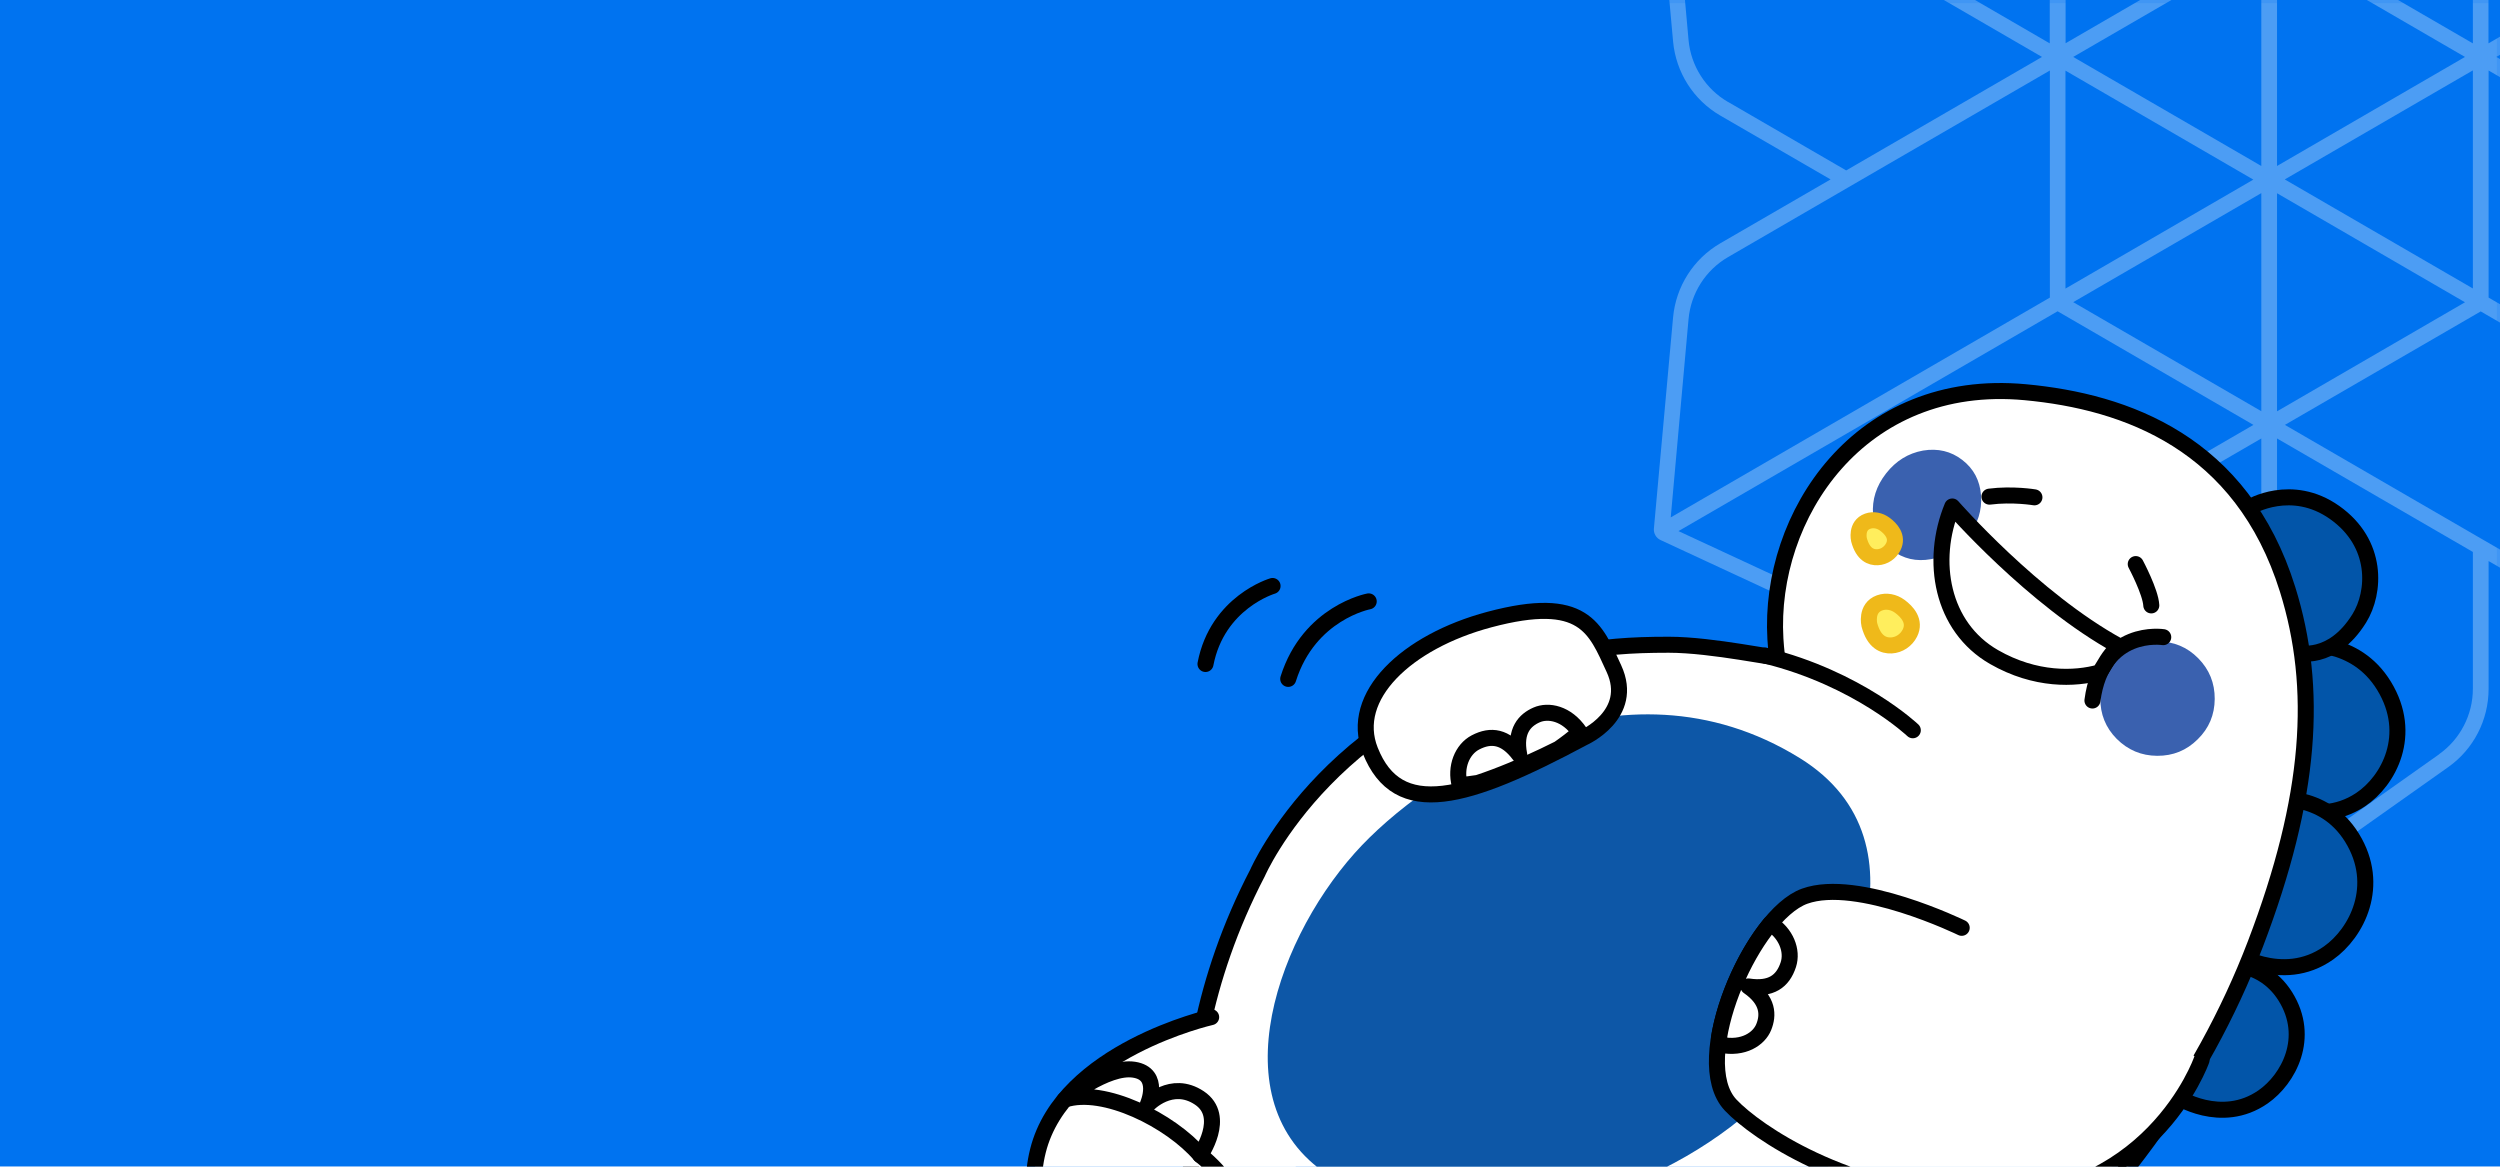 <svg width="390" height="182" viewBox="0 0 390 182" fill="none" xmlns="http://www.w3.org/2000/svg">
<g clip-path="url(#clip0_5847_25650)">
<g filter="url(#filter0_d_5847_25650)">
<g clip-path="url(#clip1_5847_25650)">
<rect width="390" height="182" fill="#0073F0"/>
<path d="M439.66 37.977L422.45 28.01L439.66 18.042C443.838 15.617 446.579 11.307 447.02 6.477L449.99 -26.389C450.029 -26.754 449.952 -27.139 449.76 -27.486C449.569 -27.832 449.281 -28.082 448.936 -28.236L419.096 -42.091C414.726 -44.13 409.609 -43.899 405.431 -41.475L388.22 -31.507V-51.462C388.22 -56.311 385.863 -60.852 381.915 -63.642L355.064 -82.673C354.757 -82.885 354.393 -83 354.01 -83C353.626 -83 353.243 -82.885 352.955 -82.673L326.085 -63.661C322.137 -60.871 319.799 -56.311 319.799 -51.481V-31.526L302.589 -41.494C298.41 -43.919 293.312 -44.15 288.924 -42.11L259.083 -28.255C258.757 -28.101 258.47 -27.851 258.259 -27.505C258.067 -27.158 257.99 -26.774 258.029 -26.408L260.999 6.458C261.44 11.288 264.181 15.598 268.359 18.023L285.57 27.99L268.359 37.958C264.181 40.383 261.44 44.693 260.999 49.523L258.01 82.427C257.971 82.793 258.048 83.178 258.24 83.505C258.431 83.851 258.719 84.101 259.064 84.255L288.904 98.11C293.274 100.15 298.391 99.919 302.569 97.494L319.78 87.526V107.481C319.78 112.33 322.137 116.871 326.085 119.661L352.955 138.673C353.262 138.885 353.626 139 354.01 139C354.393 139 354.776 138.885 355.064 138.673L381.934 119.661C385.882 116.871 388.22 112.311 388.22 107.481V87.526L405.431 97.494C409.609 99.919 414.707 100.15 419.096 98.11L448.936 84.255C449.262 84.101 449.55 83.851 449.76 83.505C449.952 83.158 450.029 82.793 449.99 82.427L447.02 49.561C446.579 44.731 443.838 40.421 439.66 37.996V37.977ZM438.434 40.113C441.922 42.134 444.222 45.751 444.586 49.773L447.365 80.715L388.22 46.425V10.999L408.9 22.987L438.414 40.094L438.434 40.113ZM385.767 10.999V45.001L356.424 27.99L385.767 10.98V10.999ZM355.217 -8.128L384.54 8.883L355.217 25.893V-8.108V-8.128ZM351.537 28.01L322.214 45.02V11.018L351.537 28.029V28.01ZM352.764 64.147L323.421 47.137L352.764 30.126V64.128V64.147ZM355.217 30.145L384.54 47.156L355.217 64.166V30.165V30.145ZM352.764 25.893L323.421 8.883L352.764 -8.128V25.874V25.893ZM444.567 6.266C444.202 10.287 441.903 13.905 438.414 15.925L419.977 26.605L389.427 8.883L447.346 -24.695L444.567 6.246V6.266ZM406.638 -39.339C408.516 -40.436 410.663 -41.013 412.828 -41.013C414.649 -41.013 416.393 -40.628 418.042 -39.858L446.119 -26.812L388.201 6.766V-28.679L406.638 -39.358V-39.339ZM385.767 -51.442V-30.295V6.766L355.217 -10.937V-79.536L380.515 -61.641C383.812 -59.313 385.767 -55.503 385.767 -51.462V-51.442ZM327.465 -61.622L352.783 -79.536V-10.976L322.233 6.747V-51.462C322.233 -55.503 324.207 -59.313 327.485 -61.641L327.465 -61.622ZM289.92 -39.858C291.568 -40.628 293.312 -41.013 295.133 -41.013C297.318 -41.013 299.445 -40.436 301.324 -39.339L319.761 -28.659V6.766L261.843 -26.831L289.92 -39.878V-39.858ZM269.566 15.906C266.078 13.886 263.778 10.268 263.414 6.246L260.635 -24.695L318.553 8.883L288.004 26.586L269.586 15.906H269.566ZM263.414 49.773C263.778 45.751 266.078 42.134 269.566 40.113L294.577 25.604L319.78 10.999V46.425L260.635 80.715L263.414 49.773ZM301.343 95.377C299.465 96.474 297.318 97.052 295.152 97.052C293.332 97.052 291.588 96.667 289.939 95.897L261.843 82.851L320.987 48.56L351.537 66.283L331.988 77.617L301.324 95.397L301.343 95.377ZM322.214 107.481V86.122L352.764 68.4V135.556L327.465 117.66C324.169 115.332 322.214 111.522 322.214 107.481ZM380.515 117.66L355.217 135.556V68.4L385.767 86.103V107.462C385.767 111.503 383.793 115.313 380.515 117.641V117.66ZM418.061 95.897C416.412 96.667 414.668 97.052 412.848 97.052C410.682 97.052 408.535 96.474 406.657 95.377L376.127 77.694L356.444 66.283L386.993 48.58L446.138 82.87L418.061 95.916V95.897Z" fill="white" fill-opacity="0.3"/>
</g>
<rect x="0.25" y="0.25" width="389.5" height="181.5" stroke="#0073F0" stroke-opacity="0.16" stroke-width="0.5"/>
</g>
<path d="M359.12 100.637C359.12 100.637 367.371 99.532 371.925 107.013C376.527 114.573 372.658 121.818 368.233 124.759C360.875 129.651 352.907 123.931 352.907 123.931L359.12 100.637Z" fill="#0255A9"/>
<path d="M359.12 100.637C359.12 100.637 367.371 99.532 371.925 107.013C376.527 114.573 372.658 121.818 368.233 124.759C360.875 129.651 352.907 123.931 352.907 123.931L359.12 100.637Z" stroke="black" stroke-width="2.5" stroke-linecap="round" stroke-linejoin="round"/>
<path d="M354.175 124.731C354.175 124.731 362.382 123.333 366.918 130.693C371.503 138.132 367.659 145.549 363.26 148.659C355.943 153.832 348.012 148.362 348.012 148.362L354.175 124.731Z" fill="#0255A9"/>
<path d="M354.175 124.731C354.175 124.731 362.382 123.333 366.918 130.693C371.503 138.132 367.659 145.549 363.26 148.659C355.943 153.832 348.012 148.362 348.012 148.362L354.175 124.731Z" stroke="black" stroke-width="2.5" stroke-linecap="round" stroke-linejoin="round"/>
<path d="M350.988 79.096C350.988 79.096 357.473 75.179 364.208 79.951C371.014 84.774 370.595 92.376 368.033 96.49C363.771 103.331 358.373 101.843 358.373 101.843L350.988 79.096Z" fill="#0255A9"/>
<path d="M350.988 79.096C350.988 79.096 357.473 75.179 364.208 79.951C371.014 84.774 370.595 92.376 368.033 96.49C363.771 103.331 358.373 101.843 358.373 101.843L350.988 79.096Z" stroke="black" stroke-width="2.5" stroke-linecap="round" stroke-linejoin="round"/>
<path d="M345.291 150.467C345.291 150.467 352.599 149.149 356.535 155.475C360.512 161.868 357.003 168.351 353.054 171.105C346.488 175.686 339.513 171.043 339.513 171.043L345.291 150.467Z" fill="#0255A9"/>
<path d="M345.291 150.467C345.291 150.467 352.599 149.149 356.535 155.475C360.512 161.868 357.003 168.351 353.054 171.105C346.488 175.686 339.513 171.043 339.513 171.043L345.291 150.467Z" stroke="black" stroke-width="2.5" stroke-linecap="round" stroke-linejoin="round"/>
<path d="M260.318 100.579C254.17 100.579 250.055 100.914 244.301 101.987C208.038 108.752 196.194 136.136 196.194 136.136C178.522 170.085 188.52 198.918 188.52 198.918C185.182 208.342 172.965 211.613 164.937 219.319C154.912 228.943 158.836 235.696 167.415 239.114C180.087 244.163 225.088 242.59 247.613 235.451C270.137 228.312 289.727 222.317 311.179 203.735C329 188.298 343.427 169.302 351.837 147.275C360.614 124.29 361.66 107.317 356.869 91.956C349.734 69.085 331.68 62.655 315.944 61.185C290.069 58.768 275.843 80.5 276.963 99.656C276.963 99.656 277.112 102.11 277.268 102.497C277.422 102.885 267.252 100.579 260.318 100.579Z" fill="white"/>
<path d="M260.318 100.579C254.17 100.579 250.055 100.914 244.301 101.987C208.038 108.752 196.194 136.136 196.194 136.136C178.522 170.085 188.52 198.918 188.52 198.918C185.182 208.342 172.965 211.613 164.937 219.319C154.912 228.943 158.836 235.696 167.415 239.114C180.087 244.163 225.088 242.59 247.613 235.451C270.137 228.312 289.727 222.317 311.179 203.735C329 188.298 343.427 169.302 351.837 147.275C360.614 124.29 361.66 107.317 356.869 91.956C349.734 69.085 331.68 62.655 315.944 61.185C290.069 58.768 275.843 80.5 276.963 99.656C276.963 99.656 277.112 102.11 277.268 102.497C277.422 102.885 267.252 100.579 260.318 100.579Z" stroke="black" stroke-width="2.5" stroke-linecap="round" stroke-linejoin="round"/>
<path d="M280.782 118.272C252.797 100.946 222.513 120.555 211.348 133.07C198.462 147.514 189.774 173.907 208.88 184.289C229.628 195.564 257.325 187.016 272.997 173.327C288.669 159.638 301.985 131.399 280.782 118.272Z" fill="#0D57A7"/>
<path d="M336.626 100.058C334.165 100.044 332.047 100.892 330.273 102.607C328.537 104.34 327.662 106.448 327.647 108.928C327.632 111.409 328.481 113.517 330.196 115.252C331.949 117.007 334.056 117.892 336.517 117.907C338.998 117.922 341.106 117.063 342.842 115.33C344.596 113.615 345.481 111.517 345.496 109.037C345.511 106.556 344.652 104.439 342.918 102.684C341.204 100.948 339.107 100.074 336.626 100.058Z" fill="#3A61AF"/>
<path d="M306.118 71.751C304.356 70.391 302.313 69.905 299.988 70.289C297.678 70.71 295.759 71.897 294.23 73.851C292.701 75.804 292.023 77.936 292.195 80.246C292.383 82.593 293.357 84.446 295.119 85.805C296.895 87.175 298.937 87.649 301.247 87.228C303.559 86.833 305.479 85.659 307.007 83.706C308.536 81.753 309.213 79.608 309.04 77.271C308.868 74.96 307.895 73.121 306.118 71.751Z" fill="#3A61AF"/>
<path d="M333.176 87.997C333.176 87.997 335.496 92.346 335.602 94.442L333.176 87.997Z" fill="#0255A9"/>
<path d="M333.176 87.997C333.176 87.997 335.496 92.346 335.602 94.442" stroke="black" stroke-width="2.5" stroke-linecap="round" stroke-linejoin="round"/>
<path d="M317.371 77.584C317.371 77.584 313.978 77.01 310.353 77.476L317.371 77.584Z" fill="#0255A9"/>
<path d="M317.371 77.584C317.371 77.584 313.978 77.01 310.353 77.476" stroke="black" stroke-width="2.5" stroke-linecap="round" stroke-linejoin="round"/>
<path d="M337.465 99.397C337.465 99.397 327.931 97.885 326.42 109.279" stroke="black" stroke-width="2.5" stroke-linecap="round" stroke-linejoin="round"/>
<path d="M304.554 79.013C304.554 79.013 317.181 93.493 330.527 100.78C328.701 102.663 328.472 103.519 327.559 104.889C323.682 105.98 317.52 106.199 311.072 102.5C302.859 97.787 301.068 87.457 304.554 79.013Z" fill="white"/>
<path d="M304.554 79.013C304.554 79.013 317.181 93.493 330.527 100.78C328.701 102.663 328.472 103.519 327.559 104.889C323.682 105.98 317.52 106.199 311.072 102.5C302.859 97.787 301.068 87.457 304.554 79.013Z" stroke="black" stroke-width="2.5" stroke-linecap="round" stroke-linejoin="round"/>
<path d="M296.361 94.583C297.503 95.421 298.878 96.901 297.938 98.768C297.384 99.866 296.274 100.628 295.046 100.689C293.844 100.749 292.346 100.2 291.621 97.472C291.621 97.472 290.993 94.851 293.218 94.046C294.276 93.664 295.455 93.918 296.361 94.583Z" fill="#FFEE5D"/>
<path d="M296.361 94.583C297.503 95.421 298.878 96.901 297.938 98.768C297.384 99.866 296.274 100.628 295.046 100.689C293.844 100.749 292.346 100.2 291.621 97.472C291.621 97.472 290.993 94.851 293.218 94.046C294.276 93.664 295.455 93.918 296.361 94.583Z" stroke="#EFB91A" stroke-width="2.5" stroke-linecap="round" stroke-linejoin="round"/>
<path d="M294.015 81.762C294.981 82.471 296.145 83.724 295.349 85.303C294.881 86.233 293.941 86.877 292.902 86.929C291.885 86.979 290.618 86.516 290.004 84.207C290.004 84.207 289.473 81.989 291.355 81.308C292.25 80.984 293.248 81.2 294.015 81.762Z" fill="#FFEE5D"/>
<path d="M294.015 81.762C294.981 82.471 296.145 83.724 295.349 85.303C294.881 86.233 293.941 86.877 292.902 86.929C291.885 86.979 290.618 86.516 290.004 84.207C290.004 84.207 289.473 81.989 291.355 81.308C292.25 80.984 293.248 81.2 294.015 81.762Z" stroke="#EFB91A" stroke-width="2.5" stroke-linecap="round" stroke-linejoin="round"/>
<path d="M298.398 113.92C298.398 113.92 289.905 105.853 275.377 102.271" stroke="black" stroke-width="2.5" stroke-linecap="round" stroke-linejoin="round"/>
<path d="M208.441 193.055C197.36 202.979 189.821 207.071 180.161 204.804C173.727 203.293 158.011 195.162 161.92 179.526C165.828 163.891 188.941 158.673 188.941 158.673" fill="white"/>
<path d="M208.441 193.055C197.36 202.979 189.821 207.071 180.161 204.804C173.727 203.293 158.011 195.162 161.92 179.526C165.828 163.891 188.941 158.673 188.941 158.673" stroke="black" stroke-width="2.5" stroke-linecap="round" stroke-linejoin="round"/>
<path d="M306.026 144.74C306.026 144.74 289.785 136.824 281.53 139.805C273.275 142.787 263.406 165.428 269.985 172.395C273.998 176.644 287.982 186.134 307.721 187.102C335.358 188.456 343.441 165.374 343.441 165.374" fill="white"/>
<path d="M306.026 144.74C306.026 144.74 289.785 136.824 281.53 139.805C273.275 142.787 263.406 165.428 269.985 172.395C273.998 176.644 287.982 186.134 307.721 187.102C335.358 188.456 343.441 165.374 343.441 165.374" stroke="black" stroke-width="2.5" stroke-linecap="round" stroke-linejoin="round"/>
<path d="M276.184 144.079C278.612 145.571 279.693 148.304 278.978 150.489C278.122 153.107 276.272 154.428 272.748 153.885C275.909 156.064 275.883 158.389 275.143 160.221C274.403 162.053 271.999 163.701 268.434 162.988L268.408 162.981C268.427 162.775 268.322 162.376 268.169 161.833C269.188 155.648 272.444 148.584 276.184 144.079Z" fill="white"/>
<path d="M276.184 144.079C278.612 145.571 279.693 148.304 278.978 150.489C278.122 153.107 276.272 154.428 272.748 153.885C275.909 156.064 275.883 158.389 275.143 160.221C274.403 162.053 271.999 163.701 268.434 162.988L268.408 162.981C268.427 162.775 268.322 162.376 268.169 161.833C269.188 155.648 272.444 148.584 276.184 144.079Z" stroke="black" stroke-width="2.5" stroke-linecap="round" stroke-linejoin="round"/>
<path d="M247.004 115.092C247.004 115.092 255.09 111.504 251.77 104.305C248.864 98.002 247.108 92.719 232.355 96.649C219.405 100.099 210.41 108.615 213.753 117.069C218.047 127.931 228.751 124.859 247.004 115.092Z" fill="white"/>
<path d="M247.004 115.092C247.004 115.092 255.09 111.504 251.77 104.305C248.864 98.002 247.108 92.719 232.355 96.649C219.405 100.099 210.41 108.615 213.753 117.069C218.047 127.931 228.751 124.859 247.004 115.092Z" stroke="black" stroke-width="2.5" stroke-linecap="round" stroke-linejoin="round"/>
<path d="M246.444 114.232L246.457 114.255C245.345 115.208 244.245 116.048 243.163 116.797C241.652 117.556 240.078 118.307 238.492 119.015C238.179 119.15 237.872 119.285 237.545 119.424C236.982 119.664 236.449 119.894 235.939 120.116C234.061 120.896 232.233 121.586 230.564 122.135C229.517 122.313 228.561 122.412 227.716 122.457C226.966 119.659 228.105 116.896 230.168 115.818C232.609 114.541 234.856 114.886 236.999 117.736C236.259 113.97 237.9 112.323 239.709 111.529C241.518 110.734 244.389 111.232 246.444 114.232Z" fill="white"/>
<path d="M246.444 114.232L246.457 114.255C245.345 115.208 244.245 116.048 243.163 116.797C241.652 117.556 240.078 118.307 238.492 119.015C238.179 119.15 237.872 119.285 237.545 119.424C236.982 119.664 236.449 119.894 235.939 120.116C234.061 120.896 232.233 121.586 230.564 122.135C229.517 122.313 228.561 122.412 227.716 122.457C226.966 119.659 228.105 116.896 230.168 115.818C232.609 114.541 234.856 114.886 236.999 117.736C236.259 113.97 237.9 112.323 239.709 111.529C241.518 110.734 244.389 111.232 246.444 114.232Z" stroke="black" stroke-width="2.5" stroke-linecap="round" stroke-linejoin="round"/>
<path d="M213.52 93.816C213.52 93.816 204.218 95.56 200.963 105.907" stroke="black" stroke-width="2.5" stroke-linecap="round" stroke-linejoin="round"/>
<path d="M198.52 91.414C198.52 91.414 189.916 93.933 188.056 103.583" stroke="black" stroke-width="2.5" stroke-linecap="round" stroke-linejoin="round"/>
<path d="M187.24 180.195C182.634 174.79 172.155 169.549 166.09 171.542C166.09 171.542 172.624 166.217 176.898 166.873C181.171 167.528 179.051 172.313 179.051 172.313C179.051 172.313 182.73 168.373 187.093 171.273C191.455 174.173 187.24 180.195 187.24 180.195Z" fill="white"/>
<path d="M187.24 180.195C182.634 174.79 172.155 169.549 166.09 171.542C166.09 171.542 172.624 166.217 176.898 166.873C181.171 167.528 179.051 172.313 179.051 172.313C179.051 172.313 182.73 168.373 187.093 171.273C191.455 174.173 187.24 180.195 187.24 180.195Z" stroke="black" stroke-width="2.5" stroke-linecap="round" stroke-linejoin="round"/>
<path d="M187.239 180.196C190.885 183.073 193.022 186.806 193.664 188.62L187.239 180.196Z" fill="white"/>
<path d="M187.239 180.196C190.885 183.073 193.022 186.806 193.664 188.62" stroke="black" stroke-width="2.5" stroke-linecap="round" stroke-linejoin="round"/>
</g>
<defs>
<filter id="filter0_d_5847_25650" x="-12" y="-12" width="414" height="206" filterUnits="userSpaceOnUse" color-interpolation-filters="sRGB">
<feFlood flood-opacity="0" result="BackgroundImageFix"/>
<feColorMatrix in="SourceAlpha" type="matrix" values="0 0 0 0 0 0 0 0 0 0 0 0 0 0 0 0 0 0 127 0" result="hardAlpha"/>
<feOffset/>
<feGaussianBlur stdDeviation="6"/>
<feComposite in2="hardAlpha" operator="out"/>
<feColorMatrix type="matrix" values="0 0 0 0 0 0 0 0 0 0 0 0 0 0 0 0 0 0 0.04 0"/>
<feBlend mode="normal" in2="BackgroundImageFix" result="effect1_dropShadow_5847_25650"/>
<feBlend mode="normal" in="SourceGraphic" in2="effect1_dropShadow_5847_25650" result="shape"/>
</filter>
<clipPath id="clip0_5847_25650">
<rect width="390" height="182" fill="white"/>
</clipPath>
<clipPath id="clip1_5847_25650">
<rect width="390" height="182" fill="white"/>
</clipPath>
</defs>
</svg>
